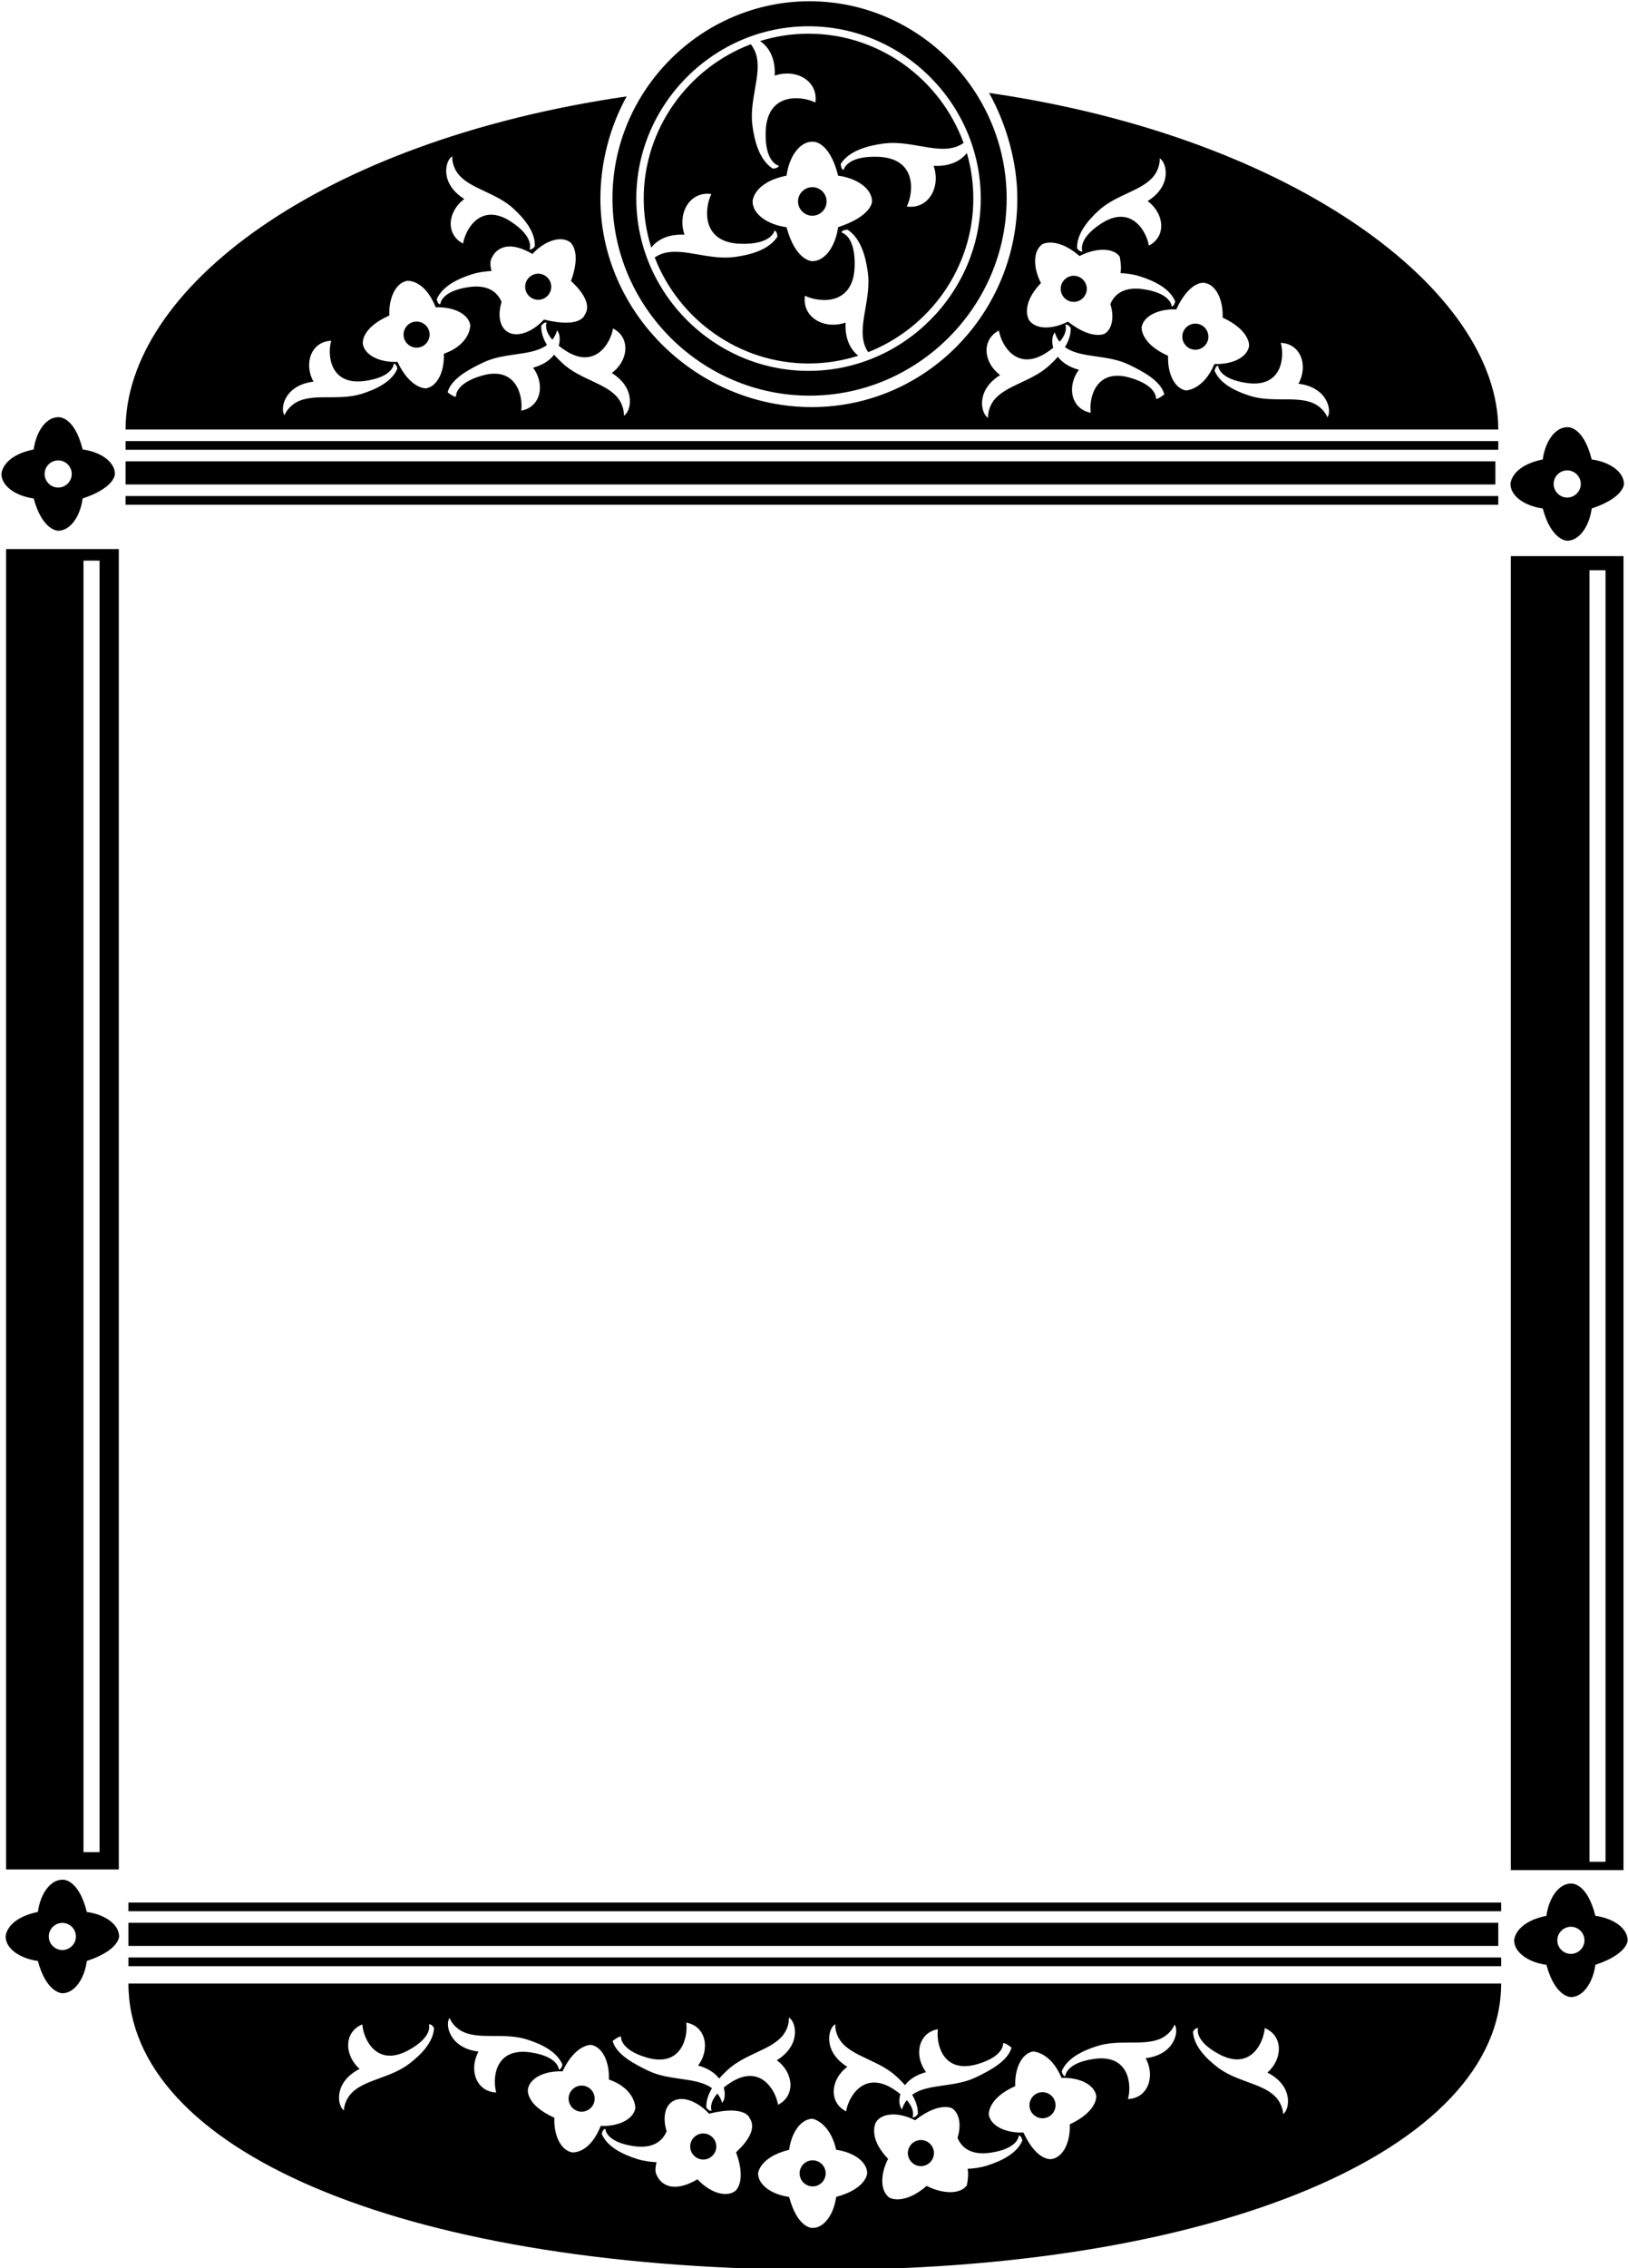 <?xml version="1.0" encoding="UTF-8"?>
<svg xmlns="http://www.w3.org/2000/svg" xmlns:xlink="http://www.w3.org/1999/xlink" width="507pt" height="706pt" viewBox="0 0 507 706" version="1.1">
<g id="surface1">
<path style=" stroke:none;fill-rule:nonzero;fill:rgb(0%,0%,0%);fill-opacity:1;" d="M 251.5 706.496 C 379.301 707.398 467.496 668.699 467.496 617.398 L 40 617.398 C 40 668.699 123.699 705.598 251.5 706.496 Z M 228.891 682.043 C 225.969 684.09 220.977 682.41 217.211 678.34 C 207.598 683.961 204.824 677.602 204.824 677.602 C 203.902 676.289 204.008 674.852 204.473 673.027 C 202.441 672.914 200.391 672.648 198.391 672.012 C 193.91 670.586 189.133 668.289 187.406 664.211 C 187.406 664.211 187.703 662.637 188.516 662.656 C 188.516 662.656 188.551 666.77 197.453 668.027 C 203.355 668.863 206.32 666.473 207.602 663.398 C 206.402 659.48 206.922 655.852 209.266 654.211 C 212.184 652.164 217.047 653.844 220.809 657.918 C 232.301 655.07 233.469 659.328 233.469 659.328 C 235.512 662.246 233.297 666.164 229.223 669.926 C 232.703 679.367 228.891 682.043 228.891 682.043 Z M 307.41 674.062 C 305.41 674.703 303.359 674.969 301.328 675.078 C 301.793 676.902 301.113 680.195 301.113 680.195 C 299.066 683.113 293.52 682.93 288.59 680.391 C 281.531 686.523 277.047 684.098 277.047 684.098 C 274.125 682.051 274.039 676.91 276.578 671.977 C 269.922 665.059 272.871 660.434 272.871 660.434 C 274.918 657.516 280.059 657.43 284.992 659.969 C 292.602 653.988 296.535 656.262 296.535 656.262 C 298.879 657.902 299.395 661.535 298.199 665.453 C 299.48 668.523 302.445 670.914 308.348 670.082 C 317.25 668.824 317.285 664.707 317.285 664.707 C 318.098 664.691 318.395 666.262 318.395 666.262 C 316.664 670.34 311.887 672.637 307.41 674.062 Z M 373.102 631.297 C 373.102 631.297 371.73 635.176 379.668 639.406 C 389.5 644.641 393.547 635.781 393.871 631.277 C 399.633 633.605 399.562 640.875 394.695 645.113 C 402.887 649.273 401.656 656.652 399.602 658.039 C 399.527 656.078 398.539 653.816 396.777 652.219 C 392.527 648.359 384.855 647.848 379.184 643.469 C 375.465 640.598 371.762 636.805 371.531 632.379 C 371.531 632.379 372.348 631.004 373.102 631.297 Z M 341.633 636.883 C 348.461 634.707 355.848 636.852 361.16 634.68 C 363.359 633.781 365.062 631.992 365.805 630.172 C 367.262 632.184 365.891 639.531 356.773 640.641 C 359.895 646.289 357.477 653.145 351.266 653.363 C 352.5 649.02 351.73 639.309 340.695 640.867 C 331.793 642.125 331.758 646.238 331.758 646.238 C 330.945 646.258 330.648 644.684 330.648 644.684 C 332.379 640.605 337.156 638.309 341.633 636.883 Z M 321.715 638.551 C 321.715 638.551 327.16 638.598 330.609 646.789 C 336.152 646.57 340.773 648.82 341.395 652.332 C 341.395 652.332 342.008 657.094 333.156 661.227 C 333.375 666.773 331.125 671.395 327.613 672.016 C 327.613 672.016 323.109 673.16 318.719 663.777 C 313.172 663.992 308.551 661.742 307.93 658.234 C 307.93 658.234 307.449 653.18 316.172 649.336 C 315.949 643.793 318.203 639.168 321.715 638.551 Z M 260.117 630.035 C 260.02 631.996 260.805 634.336 262.422 636.082 C 266.316 640.297 273.914 641.477 279.188 646.332 C 280.098 647.172 281 648.074 281.836 649.031 C 283.109 647.355 285.199 645.836 288.402 644.98 C 284.523 639.82 285.965 632.699 292.086 631.617 C 291.469 636.09 293.582 645.598 304.289 642.52 C 312.934 640.035 312.395 635.957 312.395 635.957 C 313.195 635.828 315.004 637.344 315.004 637.344 C 313.859 641.621 308.152 644.562 303.918 646.594 C 297.461 649.699 289.848 648.605 284.887 651.496 C 284.602 651.664 284.324 651.848 284.066 652.043 C 285.203 653.93 285.918 655.949 285.844 658.043 C 285.844 658.043 284.91 659.344 284.184 658.984 C 284.184 658.984 285.156 656.852 282.391 653.695 C 281.672 654.609 281.164 655.621 280.914 656.605 C 280.152 655.812 279.793 653.906 280.402 651.824 C 279.812 651.344 279.133 650.848 278.352 650.336 C 269.012 644.262 264.207 652.738 263.492 657.195 C 257.953 654.371 258.66 647.141 263.879 643.34 C 256.078 638.48 257.945 631.242 260.117 630.035 Z M 253.074 659.496 C 253.074 659.496 258.434 660.492 260.406 669.156 C 265.902 669.902 270.066 672.922 270.066 676.488 C 270.066 676.488 269.844 681.285 260.406 683.816 C 259.66 689.316 256.641 693.477 253.074 693.477 C 253.074 693.477 248.441 693.824 245.746 683.82 C 240.25 683.07 236.086 680.051 236.086 676.488 C 236.086 676.488 236.488 671.426 245.746 669.156 C 246.492 663.66 249.512 659.496 253.074 659.496 Z M 193.406 633.906 C 193.406 633.906 192.867 637.984 201.512 640.469 C 212.219 643.547 214.332 634.039 213.715 629.566 C 219.836 630.648 221.277 637.77 217.398 642.93 C 220.602 643.785 222.691 645.301 223.965 646.977 C 224.801 646.023 225.703 645.121 226.613 644.281 C 231.883 639.422 239.48 638.242 243.379 634.031 C 244.992 632.285 245.781 629.945 245.684 627.98 C 247.855 629.188 249.719 636.43 241.926 641.285 C 247.141 645.09 247.848 652.32 242.309 655.145 C 241.594 650.688 236.789 642.211 227.449 648.285 C 226.668 648.793 225.984 649.289 225.398 649.77 C 226.008 651.855 225.648 653.762 224.883 654.555 C 224.637 653.57 224.129 652.555 223.41 651.645 C 220.645 654.801 221.617 656.934 221.617 656.934 C 220.891 657.289 219.957 655.992 219.957 655.992 C 219.883 653.898 220.594 651.875 221.73 649.992 C 221.477 649.793 221.199 649.613 220.914 649.445 C 215.953 646.555 208.344 647.648 201.883 644.543 C 197.648 642.508 191.941 639.57 190.797 635.289 C 190.797 635.289 192.605 633.773 193.406 633.906 Z M 184.09 636.5 C 187.598 637.117 189.848 641.742 189.629 647.281 C 198.012 650.211 197.867 656.18 197.867 656.18 C 197.25 659.691 192.629 661.941 187.082 661.723 C 183.566 670.594 178.188 669.961 178.188 669.961 C 174.676 669.344 172.426 664.719 172.645 659.176 C 163.449 655.07 164.406 650.281 164.406 650.281 C 165.023 646.77 169.648 644.52 175.191 644.738 C 179.246 636.168 184.09 636.5 184.09 636.5 Z M 139.996 628.121 C 140.738 629.938 142.441 631.727 144.641 632.629 C 149.953 634.801 157.34 632.656 164.168 634.832 C 168.645 636.258 173.422 638.555 175.152 642.633 C 175.152 642.633 174.852 644.203 174.043 644.188 C 174.043 644.188 174.008 640.074 165.102 638.816 C 154.07 637.258 153.301 646.969 154.535 651.312 C 148.324 651.09 145.906 644.238 149.027 638.59 C 139.91 637.48 138.539 630.129 139.996 628.121 Z M 112.004 643.965 C 107.137 639.723 107.066 632.457 112.828 630.125 C 113.152 634.629 117.199 643.488 127.031 638.254 C 134.973 634.023 133.598 630.145 133.598 630.145 C 134.352 629.852 135.172 631.227 135.172 631.227 C 134.941 635.652 131.238 639.445 127.52 642.316 C 121.844 646.695 114.172 647.207 109.922 651.066 C 108.16 652.664 107.176 654.926 107.098 656.891 C 105.043 655.5 103.816 648.121 112.004 643.965 "/>
<path style=" stroke:none;fill-rule:nonzero;fill:rgb(0%,0%,0%);fill-opacity:1;" d="M 308.016 28.922 C 313.277 38.281 316.824 50.383 316.824 61.793 C 316.824 97.406 288.414 126.715 252.801 126.715 C 217.188 126.715 186.98 97.406 186.98 61.793 C 186.98 50.504 190.004 39.293 195.164 30.004 C 99.047 43.988 39.102 90.23 39.102 133.703 L 466.598 133.703 C 466.598 90.66 403.48 42.766 308.016 28.922 Z M 140.844 48.645 C 140.746 50.605 141.531 52.945 143.145 54.691 C 147.043 58.906 154.645 60.086 159.914 64.941 C 163.367 68.129 166.727 72.227 166.57 76.652 C 166.57 76.652 165.633 77.953 164.91 77.594 C 164.91 77.594 166.613 73.852 159.074 68.949 C 149.734 62.871 144.934 71.348 144.219 75.809 C 138.68 72.98 139.383 65.75 144.602 61.949 C 136.809 57.09 138.672 49.852 140.844 48.645 Z M 146.988 85.371 C 148.992 84.73 151.043 84.465 153.074 84.355 C 152.605 82.531 152.504 81.094 153.422 79.781 C 153.422 79.781 156.195 73.422 165.812 79.047 C 169.574 74.973 174.57 73.293 177.492 75.336 C 177.492 75.336 181.305 78.012 177.82 87.457 C 181.895 91.219 184.113 95.137 182.066 98.055 C 182.066 98.055 180.902 102.312 169.41 99.465 C 165.645 103.539 160.785 105.219 157.863 103.172 C 155.523 101.531 155.004 97.898 156.203 93.98 C 154.918 90.91 151.953 88.52 146.055 89.355 C 137.148 90.609 137.113 94.727 137.113 94.727 C 136.305 94.742 136.008 93.172 136.008 93.172 C 137.734 89.094 142.512 86.797 146.988 85.371 Z M 112.77 122.551 C 105.941 124.727 98.555 122.582 93.242 124.754 C 91.039 125.656 89.34 127.445 88.598 129.262 C 87.141 127.254 88.508 119.902 97.629 118.793 C 94.504 113.145 96.922 106.289 103.137 106.07 C 101.902 110.414 102.672 120.125 113.703 118.566 C 122.609 117.309 122.645 113.195 122.645 113.195 C 123.453 113.176 123.754 114.75 123.754 114.75 C 122.023 118.828 117.246 121.125 112.77 122.551 Z M 132.688 120.883 C 132.688 120.883 127.848 121.211 123.793 112.645 C 118.246 112.863 113.625 110.613 113.008 107.102 C 113.008 107.102 112.051 102.312 121.242 98.207 C 121.027 92.66 123.277 88.039 126.789 87.422 C 126.789 87.422 132.164 86.789 135.684 95.656 C 141.227 95.441 145.852 97.691 146.469 101.199 C 146.469 101.199 146.609 107.172 138.23 110.102 C 138.449 115.641 136.199 120.266 132.688 120.883 Z M 194.285 129.398 C 194.379 127.438 193.594 125.098 191.98 123.352 C 188.082 119.141 180.484 117.961 175.215 113.102 C 174.305 112.262 173.398 111.359 172.562 110.402 C 171.289 112.078 169.199 113.598 166 114.453 C 169.879 119.613 168.438 126.734 162.316 127.816 C 162.934 123.344 160.82 113.836 150.109 116.914 C 141.469 119.398 142.004 123.477 142.004 123.477 C 141.207 123.605 139.395 122.094 139.395 122.094 C 140.539 117.812 146.246 114.871 150.48 112.84 C 156.941 109.734 164.555 110.828 169.512 107.938 C 169.801 107.77 170.074 107.586 170.332 107.391 C 169.195 105.504 168.48 103.484 168.559 101.391 C 168.559 101.391 169.492 100.09 170.219 100.449 C 170.219 100.449 169.246 102.582 172.012 105.738 C 172.73 104.824 173.234 103.812 173.484 102.828 C 174.246 103.621 174.605 105.527 174 107.613 C 174.586 108.094 175.27 108.59 176.051 109.098 C 185.391 115.172 190.191 106.695 190.91 102.238 C 196.445 105.062 195.742 112.293 190.523 116.098 C 198.32 120.953 196.453 128.191 194.285 129.398 Z M 342.086 65.59 C 347.355 60.734 354.957 59.555 358.855 55.34 C 360.469 53.594 361.254 51.254 361.156 49.293 C 363.328 50.5 365.191 57.738 357.398 62.598 C 362.617 66.398 363.32 73.629 357.781 76.453 C 357.066 71.996 352.266 63.52 342.926 69.598 C 335.387 74.5 337.094 78.242 337.094 78.242 C 336.367 78.602 335.43 77.301 335.43 77.301 C 335.273 72.875 338.633 68.773 342.086 65.59 Z M 324.645 75.984 C 324.645 75.984 329.129 73.559 336.188 79.691 C 341.121 77.152 346.668 76.969 348.711 79.887 C 348.711 79.887 349.395 83.18 348.926 85.004 C 350.961 85.113 353.008 85.379 355.012 86.02 C 359.488 87.445 364.266 89.742 365.992 93.82 C 365.992 93.82 365.695 95.391 364.887 95.375 C 364.887 95.375 364.852 91.258 355.945 90.004 C 350.047 89.168 347.082 91.559 345.797 94.629 C 346.996 98.547 346.477 102.18 344.137 103.82 C 344.137 103.82 340.199 106.094 332.59 100.113 C 327.656 102.652 322.516 102.566 320.473 99.648 C 320.473 99.648 317.52 95.023 324.18 88.105 C 321.641 83.172 321.723 78.031 324.645 75.984 Z M 359.996 124.125 C 359.996 124.125 360.531 120.047 351.891 117.562 C 341.18 114.48 339.066 123.992 339.684 128.465 C 333.562 127.383 332.121 120.262 336.004 115.102 C 332.801 114.246 330.711 112.727 329.438 111.051 C 328.602 112.008 327.695 112.91 326.785 113.75 C 321.516 118.605 313.918 119.785 310.02 124 C 308.406 125.746 307.621 128.086 307.715 130.047 C 305.547 128.84 303.68 121.602 311.477 116.742 C 306.258 112.941 305.555 105.711 311.09 102.887 C 311.809 107.344 316.609 115.82 325.949 109.746 C 326.73 109.234 327.414 108.742 328 108.262 C 327.395 106.176 327.754 104.27 328.516 103.477 C 328.766 104.461 329.27 105.473 329.988 106.387 C 332.754 103.23 331.781 101.098 331.781 101.098 C 332.508 100.738 333.441 102.039 333.441 102.039 C 333.52 104.133 332.805 106.152 331.668 108.039 C 331.926 108.234 332.199 108.418 332.488 108.586 C 337.445 111.477 345.059 110.383 351.52 113.484 C 355.754 115.52 361.461 118.461 362.605 122.738 C 362.605 122.738 360.793 124.254 359.996 124.125 Z M 369.312 121.531 C 365.801 120.91 363.551 116.289 363.77 110.746 C 355.051 106.902 355.531 101.848 355.531 101.848 C 356.148 98.34 360.773 96.09 366.316 96.305 C 370.711 86.922 375.215 88.066 375.215 88.066 C 378.723 88.688 380.973 93.309 380.758 98.855 C 389.609 102.988 388.992 107.75 388.992 107.75 C 388.375 111.262 383.754 113.512 378.207 113.293 C 374.758 121.48 369.312 121.531 369.312 121.531 Z M 413.402 129.91 C 412.66 128.094 410.961 126.305 408.758 125.402 C 403.445 123.23 396.062 125.375 389.23 123.199 C 384.754 121.773 379.977 119.477 378.246 115.398 C 378.246 115.398 378.547 113.824 379.355 113.844 C 379.355 113.844 379.391 117.957 388.297 119.215 C 399.328 120.773 400.098 111.062 398.863 106.719 C 405.078 106.938 407.496 113.789 404.371 119.441 C 413.492 120.551 414.859 127.898 413.402 129.91 "/>
<path style=" stroke:none;fill-rule:nonzero;fill:rgb(0%,0%,0%);fill-opacity:1;" d="M 252.113 123.152 C 285.785 123.152 313.496 95.441 313.496 61.77 C 313.496 28.102 285.785 0.391 252.113 0.391 C 218.445 0.391 190.734 28.102 190.734 61.77 C 190.734 95.441 218.445 123.152 252.113 123.152 Z M 251.797 8.18 C 281.215 8.18 305.43 32.391 305.43 61.812 C 305.43 91.23 281.215 115.445 251.797 115.445 C 222.375 115.445 198.16 91.23 198.16 61.812 C 198.16 32.391 222.375 8.18 251.797 8.18 "/>
<path style=" stroke:none;fill-rule:nonzero;fill:rgb(0%,0%,0%);fill-opacity:1;" d="M 10.496 155.152 C 13.207 165.266 18.117 165.199 18.117 165.199 C 21.828 165.199 24.965 160.867 25.742 155.152 C 35.879 151.793 35.789 147.527 35.789 147.527 C 35.789 143.82 31.461 140.68 25.742 139.902 C 23.078 129.254 18.117 129.859 18.117 129.859 C 14.41 129.859 11.27 134.188 10.492 139.906 C 0.535 141.922 0.449 147.527 0.449 147.527 C 0.449 151.234 4.777 154.375 10.496 155.152 Z M 18.117 143.305 C 20.438 143.305 22.344 145.211 22.344 147.527 C 22.344 149.848 20.438 151.754 18.117 151.754 C 15.801 151.754 13.895 149.848 13.895 147.527 C 13.895 145.211 15.801 143.305 18.117 143.305 "/>
<path style=" stroke:none;fill-rule:nonzero;fill:rgb(0%,0%,0%);fill-opacity:1;" d="M 39.102 150.801 L 465.699 150.801 L 465.699 143.602 L 39.102 143.602 Z M 39.102 150.801 "/>
<path style=" stroke:none;fill-rule:nonzero;fill:rgb(0%,0%,0%);fill-opacity:1;" d="M 39.102 157.102 L 466.598 157.102 L 466.598 154.402 L 39.102 154.402 Z M 39.102 157.102 "/>
<path style=" stroke:none;fill-rule:nonzero;fill:rgb(0%,0%,0%);fill-opacity:1;" d="M 39.102 140.004 L 466.598 140.004 L 466.598 137.301 L 39.102 137.301 Z M 39.102 140.004 "/>
<path style=" stroke:none;fill-rule:nonzero;fill:rgb(0%,0%,0%);fill-opacity:1;" d="M 40 605.699 L 466.598 605.699 L 466.598 598.496 L 40 598.496 Z M 40 605.699 "/>
<path style=" stroke:none;fill-rule:nonzero;fill:rgb(0%,0%,0%);fill-opacity:1;" d="M 40 612 L 467.5 612 L 467.5 609.297 L 40 609.297 Z M 40 612 "/>
<path style=" stroke:none;fill-rule:nonzero;fill:rgb(0%,0%,0%);fill-opacity:1;" d="M 40 594.898 L 467.5 594.898 L 467.5 592.199 L 40 592.199 Z M 40 594.898 "/>
<path style=" stroke:none;fill-rule:nonzero;fill:rgb(0%,0%,0%);fill-opacity:1;" d="M 480.445 158.266 C 483.156 168.379 488.07 168.309 488.07 168.309 C 491.777 168.309 494.918 163.98 495.695 158.266 C 505.832 154.906 505.738 150.641 505.738 150.641 C 505.738 146.934 501.41 143.793 495.695 143.016 C 493.027 132.363 488.07 132.973 488.07 132.973 C 484.363 132.973 481.223 137.301 480.445 143.016 C 470.484 145.035 470.398 150.641 470.398 150.641 C 470.398 154.348 474.73 157.488 480.445 158.266 Z M 488.07 146.414 C 490.387 146.414 492.297 148.32 492.297 150.641 C 492.297 152.957 490.387 154.867 488.07 154.867 C 485.754 154.867 483.844 152.957 483.844 150.641 C 483.844 148.32 485.754 146.414 488.07 146.414 "/>
<path style=" stroke:none;fill-rule:nonzero;fill:rgb(0%,0%,0%);fill-opacity:1;" d="M 27.043 595.133 C 24.375 584.48 19.418 585.086 19.418 585.086 C 15.711 585.086 12.57 589.414 11.793 595.133 C 1.836 597.152 1.75 602.758 1.75 602.758 C 1.75 606.465 6.078 609.602 11.793 610.383 C 14.508 620.492 19.418 620.426 19.418 620.426 C 23.125 620.426 26.266 616.098 27.043 610.379 C 37.18 607.02 37.09 602.758 37.09 602.758 C 37.09 599.047 32.758 595.906 27.043 595.133 Z M 19.418 606.98 C 17.102 606.98 15.191 605.074 15.191 602.758 C 15.191 600.438 17.102 598.531 19.418 598.531 C 21.734 598.531 23.645 600.438 23.645 602.758 C 23.645 605.074 21.734 606.98 19.418 606.98 "/>
<path style=" stroke:none;fill-rule:nonzero;fill:rgb(0%,0%,0%);fill-opacity:1;" d="M 496.84 596.332 C 494.172 585.68 489.215 586.285 489.215 586.285 C 485.508 586.285 482.367 590.613 481.59 596.332 C 471.633 598.352 471.547 603.957 471.547 603.957 C 471.547 607.664 475.875 610.805 481.594 611.582 C 484.305 621.691 489.215 621.625 489.215 621.625 C 492.922 621.625 496.062 617.297 496.84 611.578 C 506.977 608.219 506.887 603.957 506.887 603.957 C 506.887 600.246 502.555 597.109 496.84 596.332 Z M 489.215 608.18 C 486.898 608.18 484.988 606.273 484.988 603.957 C 484.988 601.637 486.898 599.73 489.215 599.73 C 491.531 599.73 493.441 601.637 493.441 603.957 C 493.441 606.273 491.531 608.18 489.215 608.18 "/>
<path style=" stroke:none;fill-rule:nonzero;fill:rgb(0%,0%,0%);fill-opacity:1;" d="M 1.902 581.898 L 37 581.898 L 37 170.902 L 1.902 170.902 Z M 26 174.5 L 31 174.5 L 31 576.5 L 26 576.5 L 26 174.5 "/>
<path style=" stroke:none;fill-rule:nonzero;fill:rgb(0%,0%,0%);fill-opacity:1;" d="M 505.598 173.102 L 470.496 173.102 L 470.496 582.098 L 505.598 582.098 Z M 500 579.5 L 495 579.5 L 495 177.5 L 500 177.5 L 500 579.5 "/>
<path style=" stroke:none;fill-rule:nonzero;fill:rgb(0%,0%,0%);fill-opacity:1;" d="M 202.816 77.07 C 204.602 74.762 207.898 72.781 213.172 73.066 C 210.879 66.379 214.789 59.453 221.527 60.395 C 219.371 64.844 218.355 75.461 230.547 75.879 C 240.383 76.215 241.203 71.785 241.203 71.785 C 242.082 71.922 242.105 73.672 242.105 73.672 C 239.465 77.738 233.879 79.309 228.781 79.992 C 221.004 81.039 213.449 77.328 207.309 78.66 C 206.066 78.93 204.914 79.449 203.891 80.137 C 211.336 99.355 230.082 113.137 251.797 113.137 C 257.184 113.137 262.391 112.285 267.289 110.719 C 265.004 108.926 263.059 105.641 263.34 100.414 C 256.652 102.703 249.727 98.797 250.672 92.055 C 255.117 94.215 265.734 95.23 266.152 83.039 C 266.488 73.199 262.059 72.379 262.059 72.379 C 262.195 71.504 263.945 71.48 263.945 71.48 C 268.016 74.117 269.582 79.703 270.27 84.805 C 271.316 92.578 267.602 100.137 268.934 106.277 C 269.195 107.488 269.699 108.613 270.367 109.617 C 289.457 102.109 303.117 83.43 303.117 61.812 C 303.117 56.898 302.414 52.141 301.102 47.629 C 299.301 49.934 296.008 51.895 290.754 51.613 C 293.047 58.301 289.137 65.227 282.398 64.281 C 284.555 59.836 285.57 49.219 273.379 48.801 C 263.539 48.465 262.723 52.895 262.723 52.895 C 261.844 52.758 261.82 51.008 261.82 51.008 C 264.461 46.938 270.047 45.371 275.145 44.684 C 282.922 43.637 290.477 47.352 296.617 46.02 C 297.879 45.746 299.051 45.215 300.082 44.508 C 292.914 24.758 273.891 10.484 251.797 10.484 C 246.547 10.484 241.469 11.293 236.684 12.785 C 239.227 14.453 241.566 17.844 241.262 23.547 C 247.945 21.254 254.871 25.164 253.93 31.902 C 249.48 29.746 238.863 28.73 238.449 40.922 C 238.109 50.762 242.539 51.582 242.539 51.582 C 242.406 52.457 240.652 52.48 240.652 52.48 C 236.586 49.844 235.016 44.254 234.328 39.156 C 233.285 31.383 236.996 23.824 235.664 17.684 C 235.352 16.23 234.691 14.895 233.824 13.773 C 214.422 21.121 200.469 39.965 200.469 61.812 C 200.469 67.117 201.293 72.242 202.816 77.07 Z M 244.949 54.676 C 245.766 48.656 249.07 44.102 252.977 44.102 C 252.977 44.102 258.191 43.461 261.004 54.676 C 267.02 55.492 271.574 58.797 271.574 62.699 C 271.574 62.699 271.672 67.188 261.004 70.723 C 260.184 76.742 256.879 81.301 252.977 81.301 C 252.977 81.301 247.805 81.367 244.949 70.727 C 238.934 69.906 234.375 66.602 234.375 62.699 C 234.375 62.699 234.465 56.801 244.949 54.676 "/>
<path style=" stroke:none;fill-rule:nonzero;fill:rgb(0%,0%,0%);fill-opacity:1;" d="M 167.609 93.316 C 169.84 93.316 171.672 91.484 171.672 89.254 C 171.672 87.027 169.84 85.191 167.609 85.191 C 165.383 85.191 163.547 87.027 163.547 89.254 C 163.547 91.484 165.383 93.316 167.609 93.316 "/>
<path style=" stroke:none;fill-rule:nonzero;fill:rgb(0%,0%,0%);fill-opacity:1;" d="M 128.688 100.227 C 126.535 100.805 125.238 103.051 125.812 105.203 C 126.391 107.355 128.637 108.652 130.789 108.074 C 132.941 107.5 134.238 105.254 133.66 103.102 C 133.086 100.945 130.84 99.648 128.688 100.227 "/>
<path style=" stroke:none;fill-rule:nonzero;fill:rgb(0%,0%,0%);fill-opacity:1;" d="M 334.391 93.965 C 336.617 93.965 338.453 92.133 338.453 89.902 C 338.453 87.676 336.617 85.84 334.391 85.84 C 332.16 85.84 330.328 87.676 330.328 89.902 C 330.328 92.133 332.16 93.965 334.391 93.965 "/>
<path style=" stroke:none;fill-rule:nonzero;fill:rgb(0%,0%,0%);fill-opacity:1;" d="M 373.312 100.875 C 371.16 100.297 368.914 101.594 368.34 103.746 C 367.762 105.902 369.059 108.148 371.211 108.723 C 373.363 109.301 375.609 108.004 376.188 105.852 C 376.766 103.699 375.465 101.453 373.312 100.875 "/>
<path style=" stroke:none;fill-rule:nonzero;fill:rgb(0%,0%,0%);fill-opacity:1;" d="M 219.012 664.066 C 216.781 664.066 214.945 665.898 214.945 668.129 C 214.945 670.355 216.781 672.191 219.012 672.191 C 221.238 672.191 223.074 670.355 223.074 668.129 C 223.074 665.898 221.238 664.066 219.012 664.066 "/>
<path style=" stroke:none;fill-rule:nonzero;fill:rgb(0%,0%,0%);fill-opacity:1;" d="M 180.086 657.156 C 182.238 657.73 184.484 656.434 185.062 654.281 C 185.641 652.129 184.344 649.883 182.188 649.305 C 180.035 648.73 177.789 650.027 177.215 652.18 C 176.637 654.332 177.934 656.578 180.086 657.156 "/>
<path style=" stroke:none;fill-rule:nonzero;fill:rgb(0%,0%,0%);fill-opacity:1;" d="M 286.789 666.117 C 284.562 666.117 282.727 667.949 282.727 670.18 C 282.727 672.406 284.562 674.242 286.789 674.242 C 289.02 674.242 290.852 672.406 290.852 670.18 C 290.852 667.949 289.02 666.117 286.789 666.117 "/>
<path style=" stroke:none;fill-rule:nonzero;fill:rgb(0%,0%,0%);fill-opacity:1;" d="M 325.715 659.207 C 327.867 658.629 329.164 656.383 328.586 654.23 C 328.012 652.078 325.766 650.781 323.609 651.359 C 321.461 651.934 320.16 654.18 320.738 656.336 C 321.316 658.488 323.562 659.785 325.715 659.207 "/>
<path style=" stroke:none;fill-rule:nonzero;fill:rgb(0%,0%,0%);fill-opacity:1;" d="M 253.43 680.535 C 255.648 680.34 257.316 678.352 257.121 676.133 C 256.93 673.914 254.941 672.246 252.723 672.441 C 250.504 672.633 248.836 674.621 249.027 676.84 C 249.223 679.062 251.211 680.73 253.43 680.535 "/>
<path style=" stroke:none;fill-rule:nonzero;fill:rgb(0%,0%,0%);fill-opacity:1;" d="M 252.977 67.148 C 255.414 67.148 257.422 65.141 257.422 62.699 C 257.422 60.258 255.414 58.254 252.977 58.254 C 250.535 58.254 248.527 60.258 248.527 62.699 C 248.527 65.141 250.535 67.148 252.977 67.148 "/>
</g>
</svg>
